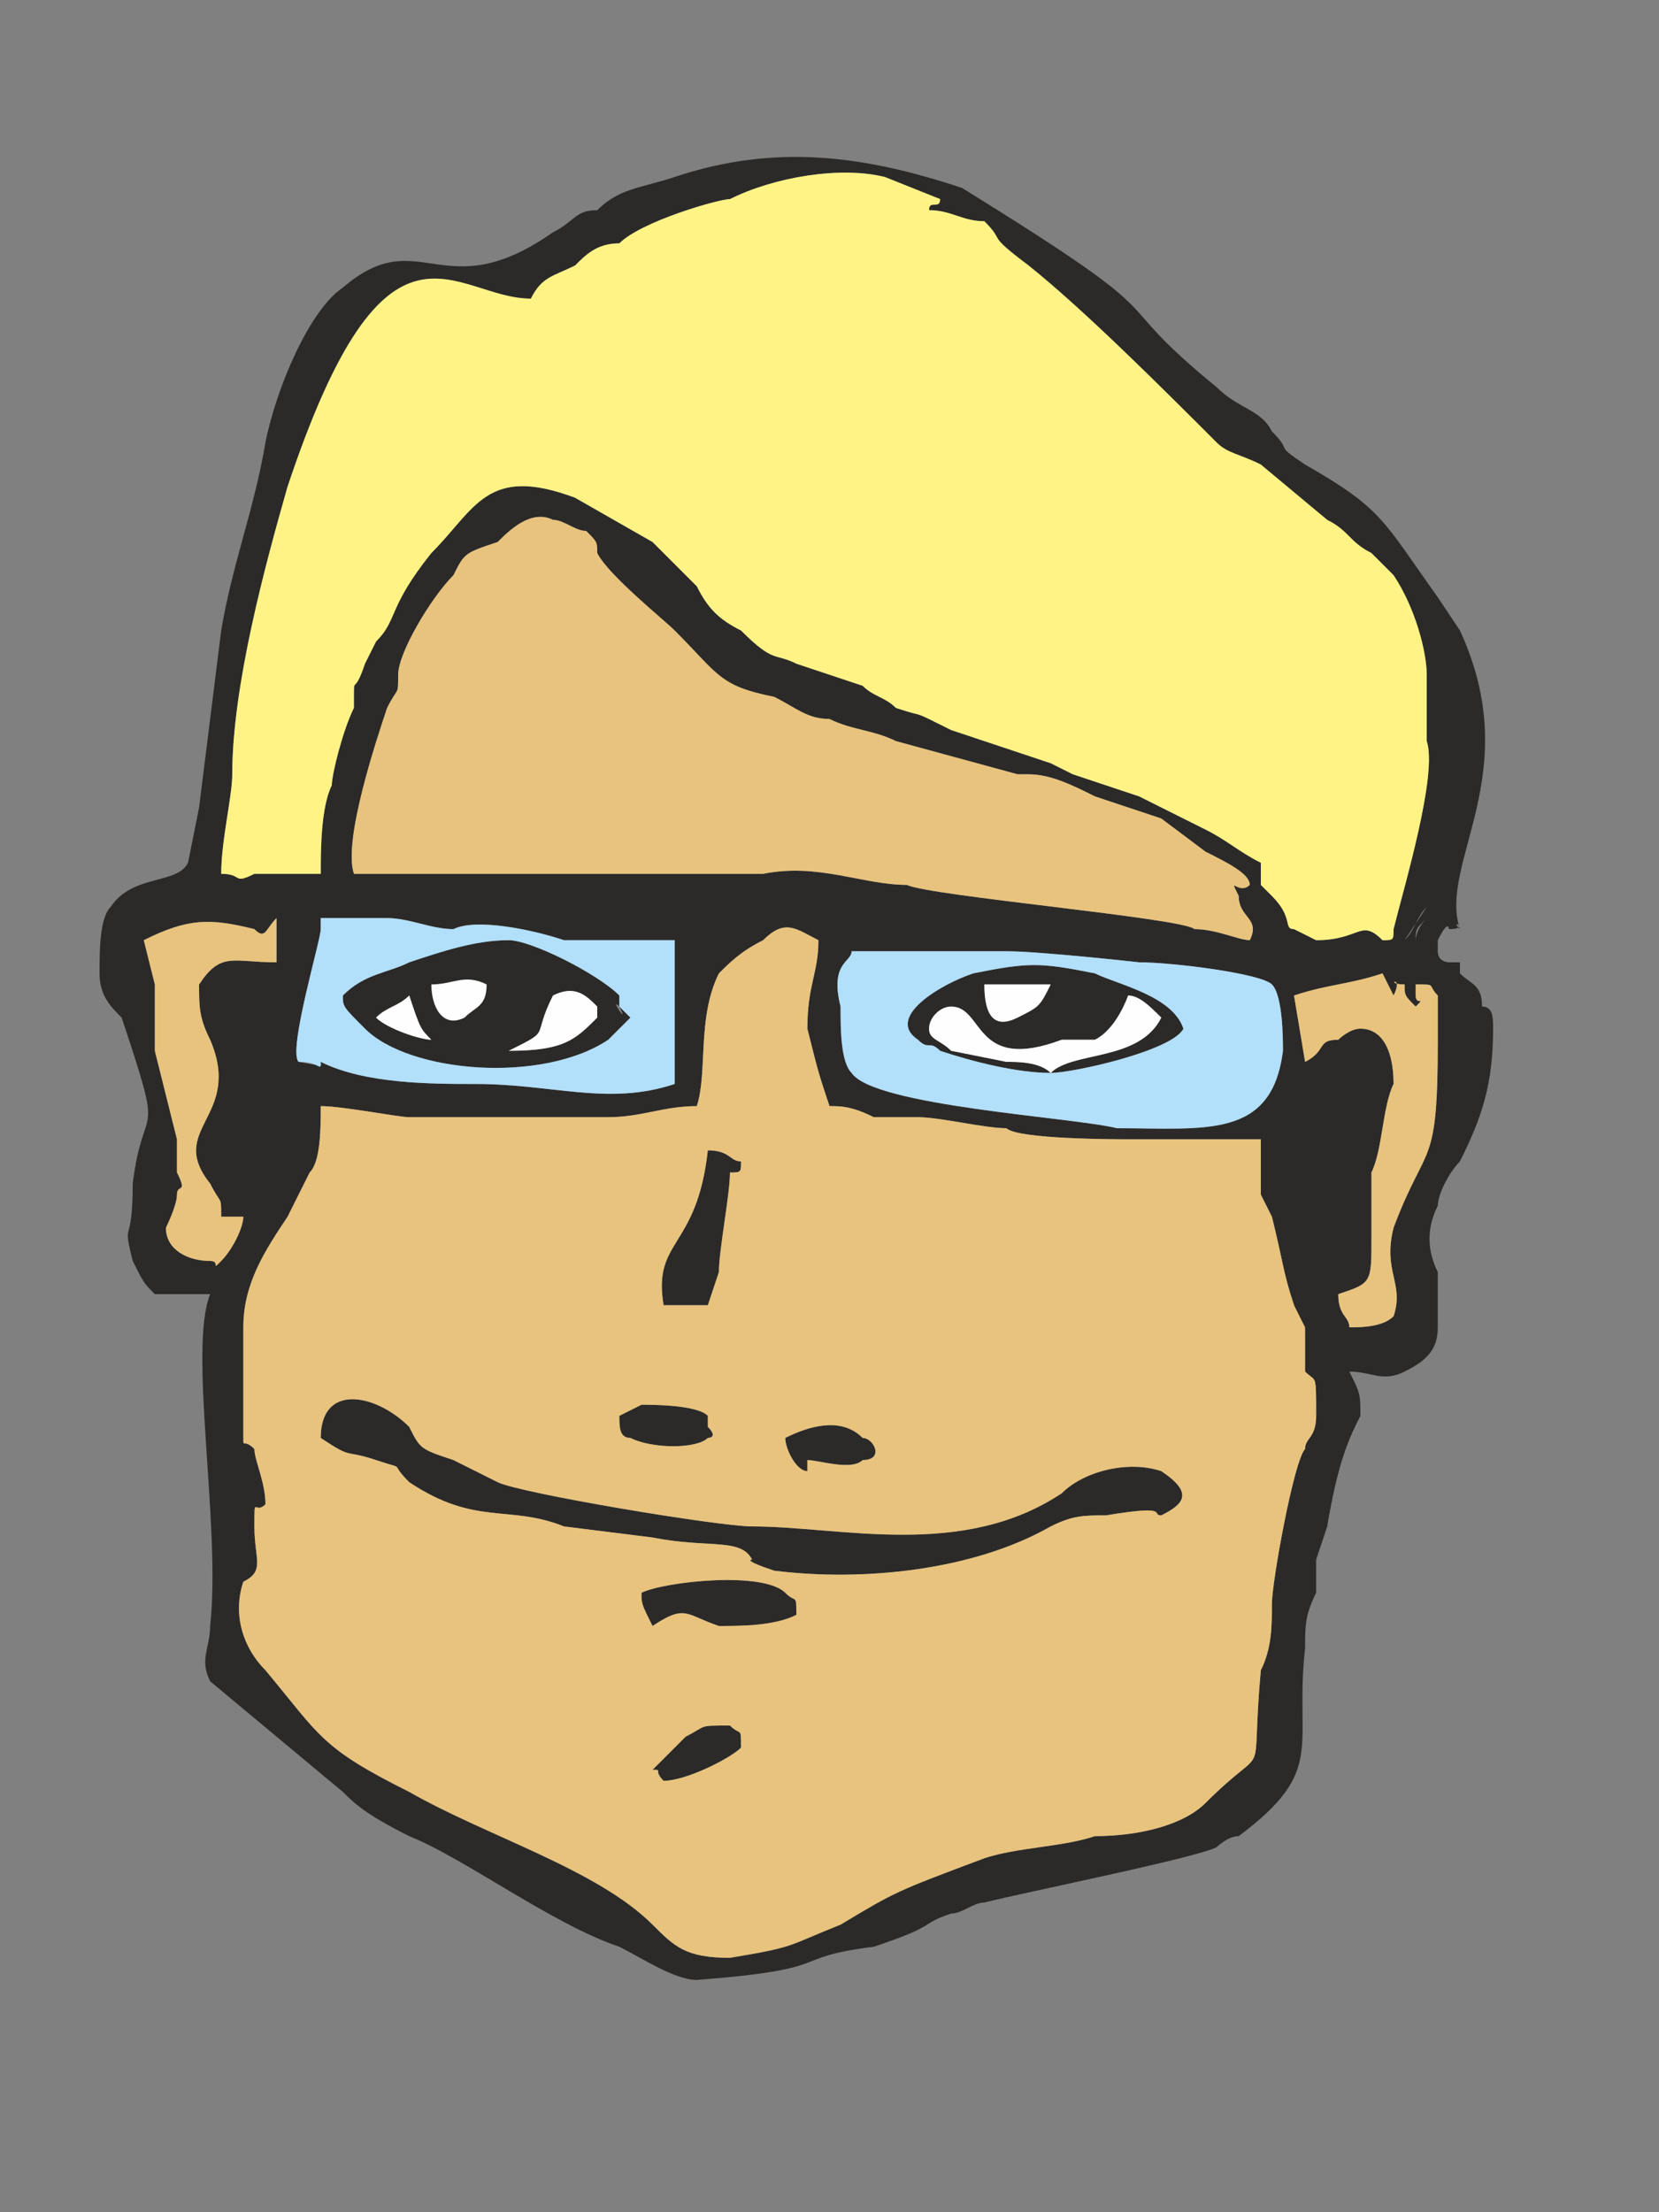 <?xml version="1.0" encoding="UTF-8"?>
<!DOCTYPE svg PUBLIC "-//W3C//DTD SVG 1.1//EN" "http://www.w3.org/Graphics/SVG/1.1/DTD/svg11.dtd">
<!-- Creator: CorelDRAW X7 -->
<svg xmlns="http://www.w3.org/2000/svg" xml:space="preserve" width="150px" height="200px" version="1.1" style="shape-rendering:geometricPrecision; text-rendering:geometricPrecision; image-rendering:optimizeQuality; fill-rule:evenodd; clip-rule:evenodd"
viewBox="0 0 150 200"
 xmlns:xlink="http://www.w3.org/1999/xlink">
 <rect x="0" y="0" width="150" height="200" fill="#808080" stroke="none"/>
 <defs>
  <style type="text/css">
   <![CDATA[
    .fil4 {fill:#FEFEFE}
    .fil0 {fill:#2B2A29}
    .fil1 {fill:#FFF386}
    .fil3 {fill:#E8C37E}
    .fil2 {fill:#B2DFF9}
   ]]>
  </style>
 </defs>
 <g id="Layer_x0020_1">
  <g id="_410915040">
   <path class="fil0" d="M77 86l14 0c3,0 12,1 12,1 3,0 11,1 12,2 1,1 1,5 1,6 -1,8 -7,7 -15,7 -4,-1 -22,-2 -24,-5 -1,-1 -1,-4 -1,-6 -1,-4 1,-4 1,-5zm-15 71c-1,1 -2,2 -3,3 1,0 0,0 1,1 2,0 6,-2 7,-3 0,-2 0,-1 -1,-2 -3,0 -2,0 -4,1zm11 -25c1,0 4,1 5,0 2,0 1,-2 0,-2 -2,-2 -5,-1 -7,0 0,1 1,3 2,3 0,0 0,0 0,-1 0,0 -1,0 0,0 0,0 0,0 0,0zm-17 -4c0,1 0,2 1,2 2,1 6,1 7,0 0,0 1,0 0,-1 0,-1 0,-1 0,-1 -1,-1 -5,-1 -6,-1l-2 1zm3 19c3,-2 3,-1 6,0 2,0 5,0 7,-1 0,-2 0,-1 -1,-2 -2,-2 -11,-1 -13,0 0,1 0,1 1,3 0,0 0,0 0,0zm4 -29c0,0 0,0 1,0l1 -3c0,-2 1,-7 1,-9 1,0 1,0 1,-1 -1,0 -1,-1 -3,-1 -1,9 -5,8 -4,14l3 0zm32 -29c-1,2 -1,2 -3,3 -2,1 -3,0 -3,-3 2,0 3,0 6,0zm0 8c-1,-1 -3,-1 -4,-1l-5 -1c-1,-1 -2,-1 -2,-2 0,-1 1,-2 2,-2 3,0 2,6 10,3 1,0 2,0 3,0 2,-1 3,-4 3,-4 1,0 2,1 3,2 -2,4 -8,3 -10,5 2,0 11,-2 12,-4 -1,-3 -6,-4 -8,-5 -5,-1 -6,-1 -11,0 -3,1 -8,4 -5,6 1,1 1,0 2,1 3,1 7,2 10,2zm-61 -5c1,-1 2,-1 3,-2 1,3 1,3 2,4 -1,0 -4,-1 -5,-2zm16 -2c2,-1 3,0 4,1 0,0 0,0 0,0 0,0 0,0 0,0l0 1c-2,2 -3,3 -8,3 4,-2 2,-1 4,-5zm-19 0c0,1 0,1 2,3 4,4 16,5 22,1l2 -2c0,0 -1,-1 -1,-1 -1,-1 1,2 0,0 0,-1 0,-1 0,-1 -2,-2 -8,-5 -10,-5 -3,0 -6,1 -9,2 -2,1 -4,1 -6,3zm-2 40c3,2 2,1 5,2 3,1 1,0 3,2 6,4 9,2 14,4l8 1c5,1 8,0 9,2 0,0 -1,0 2,1 8,1 18,0 25,-4 2,-1 3,-1 5,-1 6,-1 4,0 5,0 2,-1 3,-2 0,-4 -3,-1 -7,0 -9,2 -9,6 -20,3 -28,3 -3,0 -21,-3 -23,-4l-4 -2c-3,-1 -3,-1 -4,-3 -3,-3 -8,-4 -8,1zm79 -46c-1,-1 -24,-3 -26,-4 -4,0 -8,-2 -13,-1 -1,0 -12,0 -13,0l-24 0c-1,-3 2,-12 3,-15 1,-2 1,-1 1,-3 0,-2 3,-7 5,-9 1,-2 1,-2 4,-3 1,-1 3,-3 5,-2 1,0 2,1 3,1 1,1 1,1 1,2 1,2 6,6 7,7 4,4 4,5 9,6 2,1 3,2 5,2 2,1 4,1 6,2l11 3 1 0c2,0 4,1 6,2l6 2 4 3c2,1 4,2 4,3 -1,1 -2,-1 -1,1 0,2 2,2 1,4 -1,0 -3,-1 -5,-1zm-11 -14l-2 -1 -9 -3c-4,-2 -2,-1 -5,-2 -1,-1 -2,-1 -3,-2l-6 -2c-2,-1 -2,0 -5,-3 -2,-1 -3,-2 -4,-4 -1,-1 -3,-3 -4,-4l-7 -4c-8,-3 -9,1 -13,5 -4,5 -3,6 -5,8l-1 2c-1,3 -1,1 -1,3l0 1c-1,2 -2,6 -2,7 -1,2 -1,6 -1,8l-3 0c-1,0 -2,0 -3,0 -2,1 -1,0 -3,0 0,-3 1,-7 1,-9 0,-8 3,-19 5,-26 9,-27 15,-17 22,-17 1,-2 2,-2 4,-3 1,-1 2,-2 4,-2 2,-2 9,-4 10,-4 4,-2 10,-3 14,-2l5 2c0,1 -1,0 -1,1 2,0 3,1 5,1 2,2 0,1 4,4 5,4 12,11 17,16 1,1 2,1 4,2l6 5c2,1 2,2 4,3l1 1c0,0 0,0 0,0l1 1c2,3 3,7 3,9 0,2 0,4 0,6 1,3 -2,13 -3,17 0,1 0,1 -1,1 -2,-2 -2,0 -6,0l-2 -1c-1,0 0,-1 -2,-3 -1,-1 0,0 -1,-1 0,-1 0,-1 0,-2 -2,-1 -3,-2 -5,-3l-6 -3 -6 -2zm-68 13l0 1c0,1 -3,11 -2,12 0,0 0,0 0,0 5,1 -1,-1 2,0 4,2 10,2 14,2 7,0 12,2 18,0l0 -13c-4,0 -7,0 -10,0 -3,-1 -8,-2 -10,-1 -2,0 -4,-1 -6,-1 -2,0 -4,0 -6,0 0,0 0,0 0,0l0 0zm-11 -10l-1 5c-1,2 -5,1 -7,4 -1,1 -1,4 -1,6 0,2 1,3 2,4 4,12 2,7 1,15 0,6 -1,3 0,7 1,2 1,2 2,3 0,0 0,0 1,0 1,0 1,0 4,0 -2,5 1,21 0,30 0,2 -1,3 0,5 0,0 0,0 0,0l12 10c1,1 2,2 6,4 5,2 13,8 19,10 2,1 5,3 7,3 13,-1 8,-2 16,-3 6,-2 4,-2 7,-3 1,0 2,-1 3,-1 4,-1 19,-4 21,-5 0,0 1,-1 2,-1 8,-6 5,-8 6,-17 0,-2 0,-3 1,-5 0,-1 0,-2 0,-3l1 -3c0,0 0,0 0,0 1,-6 2,-8 3,-10 0,-2 0,-2 -1,-4 2,0 3,1 5,0 2,-1 3,-2 3,-4 0,-2 0,-4 0,-5 -1,-2 -1,-4 0,-6 0,-1 1,-3 2,-4 2,-4 3,-7 3,-12 0,-1 0,-2 -1,-2 0,-2 -1,-2 -2,-3 0,0 0,0 0,-1 0,0 -1,0 -1,0 0,0 -1,0 -1,-1 0,-1 0,-1 0,-1 1,-2 1,-1 1,-1 2,0 0,-1 1,0 -2,-6 6,-14 0,-27l-2 -3c-5,-7 -5,-8 -12,-12 -3,-2 -1,-1 -3,-3 -1,-2 -3,-2 -5,-4 -11,-9 -2,-5 -23,-18 -9,-3 -17,-4 -26,-1 -3,1 -5,1 -7,3 -2,0 -2,1 -4,2 -10,7 -12,-1 -19,5 -3,2 -6,9 -7,14 -1,6 -3,11 -4,17l-2 16zm109 12c1,-1 1,-2 2,-3l-2 3zm2 -2c-1,1 -1,2 -1,2 0,-1 0,-1 1,-2zm1 7c0,2 0,1 0,4 0,12 -1,9 -4,17 -1,4 1,5 0,8 -1,1 -3,1 -4,1 0,-1 -1,-1 -1,-3 3,-1 3,-1 3,-5 0,-2 0,-4 0,-6 1,-2 1,-6 2,-8 0,-3 -1,-5 -3,-5 -1,0 -2,1 -2,1 -2,0 -1,1 -3,2l-1 -6c3,-1 5,-1 8,-2l1 2c1,-2 -1,-1 1,-1 0,1 0,1 1,2 1,-1 0,0 0,-1l0 -1c0,0 0,0 0,0 2,0 1,0 2,1zm-39 12c1,1 10,1 11,1 2,0 4,0 6,0 6,0 3,0 6,0 0,1 0,1 0,3l0 1c0,0 0,0 0,0l0 1c0,0 0,0 1,2 1,4 1,5 2,8 1,4 1,0 1,4 0,1 0,1 0,2l0 0c1,1 1,0 1,4 0,2 -1,2 -1,3 -1,1 -3,12 -3,14 0,2 0,4 -1,6 -1,11 1,6 -5,12 -2,2 -6,3 -10,3 -3,1 -7,1 -10,2 -8,3 -8,3 -13,6 -5,2 -4,2 -10,3 -4,0 -5,-1 -7,-3 -5,-5 -15,-8 -22,-12 -8,-4 -8,-5 -13,-11 -2,-2 -3,-5 -2,-8 2,-1 1,-2 1,-5 0,-3 0,-1 1,-2 0,-2 -1,-4 -1,-5 -1,-1 -1,0 -1,-1l0 -10c0,-4 2,-7 4,-10l2 -4c1,-1 1,-4 1,-6 2,0 7,1 8,1l18 0c3,0 5,-1 8,-1 1,-3 0,-8 2,-12 1,-1 2,-2 4,-3 2,-2 3,-1 5,0 0,3 -1,4 -1,8 1,4 1,4 2,7 1,0 2,0 4,1 1,0 2,0 4,0 2,0 6,1 8,1zm-77 -7l0 -6 -1 -4c4,-2 6,-2 10,-1 1,1 1,0 2,-1l0 4c-4,0 -5,-1 -7,2 0,2 0,3 1,5 3,7 -4,8 0,13 1,2 1,1 1,3 1,0 1,0 2,0 0,1 -1,3 -2,4 -1,1 0,0 -1,0 -2,0 -4,-1 -4,-3 0,0 1,-2 1,-3 0,-1 1,0 0,-2 0,-2 0,-2 0,-3l-2 -8z"/>
   <path class="fil1" d="M80 16c-4,-1 -10,0 -14,2 -1,0 -8,2 -10,4 -2,0 -3,1 -4,2 -2,1 -3,1 -4,3 -7,0 -13,-10 -22,17 -2,7 -5,18 -5,26 0,2 -1,6 -1,9 2,0 1,1 3,0 1,0 2,0 3,0l3 0c0,-2 0,-6 1,-8 0,-1 1,-5 2,-7l0 -1c0,-2 0,0 1,-3l1 -2c2,-2 1,-3 5,-8 4,-4 5,-8 13,-5l7 4c1,1 3,3 4,4 1,2 2,3 4,4 3,3 3,2 5,3l6 2c1,1 2,1 3,2 3,1 1,0 5,2l9 3 2 1 6 2 6 3c2,1 3,2 5,3 0,1 0,1 0,2 1,1 0,0 1,1 2,2 1,3 2,3l2 1c4,0 4,-2 6,0 1,0 1,0 1,-1 1,-4 4,-14 3,-17 0,-2 0,-4 0,-6 0,-2 -1,-6 -3,-9l-1 -1c0,0 0,0 0,0l-1 -1c-2,-1 -2,-2 -4,-3l-6 -5c-2,-1 -3,-1 -4,-2 -5,-5 -12,-12 -17,-16 -4,-3 -2,-2 -4,-4 -2,0 -3,-1 -5,-1 0,-1 1,0 1,-1l-5 -2z"/>
   <g>
    <path class="fil2" d="M29 96c0,0 0,0 0,0 -2,0 0,0 0,0zm32 -11c-4,0 -7,0 -10,0 -3,-1 -8,-2 -10,-1 -2,0 -4,-1 -6,-1 -2,0 -4,0 -6,0 0,0 0,0 0,0l0 1c0,1 -3,11 -2,12 0,0 0,0 0,0 2,0 2,1 2,0 4,2 10,2 14,2 7,0 12,2 18,0l0 -13zm-15 0c2,0 8,3 10,5 0,0 0,0 0,1 0,0 0,0 0,0 0,0 1,1 1,1l-2 2c-6,4 -18,3 -22,-1 -2,-2 -2,-2 -2,-3 2,-2 4,-2 6,-3 3,-1 6,-2 9,-2z"/>
    <path class="fil2" d="M83 94c-3,-2 2,-5 5,-6 5,-1 6,-1 11,0 2,1 7,2 8,5 -1,2 -10,4 -12,4 -3,0 -7,-1 -10,-2 -1,-1 -1,0 -2,-1zm-6 -8c0,1 -2,1 -1,5 0,2 0,5 1,6 2,3 20,4 24,5 8,0 14,1 15,-7 0,-1 0,-5 -1,-6 -1,-1 -9,-2 -12,-2 0,0 -9,-1 -12,-1l-14 0z"/>
   </g>
   <g>
    <path class="fil3" d="M61 57c-1,-1 -6,-5 -7,-7 0,-1 0,-1 -1,-2 -1,0 -2,-1 -3,-1 -2,-1 -4,1 -5,2 -3,1 -3,1 -4,3 -2,2 -5,7 -5,9 0,2 0,1 -1,3 -1,3 -4,12 -3,15l24 0c1,0 12,0 13,0 5,-1 9,1 13,1 2,1 25,3 26,4 2,0 4,1 5,1 1,-2 -1,-2 -1,-4 -1,-2 0,0 1,-1 0,-1 -2,-2 -4,-3l-4 -3 -6 -2c-2,-1 -4,-2 -6,-2l-1 0 -11 -3c-2,-1 -4,-1 -6,-2 -2,0 -3,-1 -5,-2 -5,-1 -5,-2 -9,-6z"/>
    <path class="fil3" d="M18 89c2,-3 3,-2 7,-2l0 -4c-1,1 -1,2 -2,1 -4,-1 -6,-1 -10,1l1 4 0 6 2 8c0,1 0,1 0,3 1,2 0,1 0,2 0,1 -1,3 -1,3 0,2 2,3 4,3 1,0 0,1 1,0 1,-1 2,-3 2,-4 -1,0 -1,0 -2,0 0,-2 0,-1 -1,-3 -4,-5 3,-6 0,-13 -1,-2 -1,-3 -1,-5z"/>
    <path class="fil3" d="M37 101c-1,0 -6,-1 -8,-1 0,2 0,5 -1,6l-2 4c-2,3 -4,6 -4,10l0 10c0,1 0,0 1,1 0,1 1,3 1,5 -1,1 -1,-1 -1,2 0,3 1,4 -1,5 -1,3 0,6 2,8 5,6 5,7 13,11 7,4 17,7 22,12 2,2 3,3 7,3 6,-1 5,-1 10,-3 5,-3 5,-3 13,-6 3,-1 7,-1 10,-2 4,0 8,-1 10,-3 6,-6 4,-1 5,-12 1,-2 1,-4 1,-6 0,-2 2,-13 3,-14 0,-1 1,-1 1,-3 0,-4 0,-3 -1,-4l0 0c0,-1 0,-1 0,-2 0,-1 0,-2 0,-2 0,0 0,0 -1,-2 -1,-3 -1,-4 -2,-8 -1,-2 -1,-2 -1,-2l0 -1c0,0 0,0 0,0l0 -1c0,-2 0,-2 0,-3 -3,0 0,0 -6,0 -2,0 -4,0 -6,0 -1,0 -10,0 -11,-1 -2,0 -6,-1 -8,-1 -2,0 -3,0 -4,0 -2,-1 -3,-1 -4,-1 -1,-3 -1,-3 -2,-7 0,-4 1,-5 1,-8 -2,-1 -3,-2 -5,0 -2,1 -3,2 -4,3 -2,4 -1,9 -2,12 -3,0 -5,1 -8,1l-18 0zm8 33c2,1 20,4 23,4 8,0 19,3 28,-3 2,-2 6,-3 9,-2 3,2 2,3 0,4 -1,0 1,-1 -5,0 -2,0 -3,0 -5,1 -7,4 -17,5 -25,4 -3,-1 -2,-1 -2,-1 -1,-2 -4,-1 -9,-2l-8 -1c-5,-2 -8,0 -14,-4 -2,-2 0,-1 -3,-2 -3,-1 -2,0 -5,-2 0,-5 5,-4 8,-1 1,2 1,2 4,3l4 2zm14 26c1,-1 2,-2 3,-3 2,-1 1,-1 4,-1 1,1 1,0 1,2 -1,1 -5,3 -7,3 -1,-1 0,-1 -1,-1zm12 -30c2,-1 5,-2 7,0 1,0 2,2 0,2 -1,1 -4,0 -5,0 0,0 0,0 0,0 -1,0 0,0 0,0 0,1 0,1 0,1 -1,0 -2,-2 -2,-3zm-14 0c-1,0 -1,-1 -1,-2l2 -1c1,0 5,0 6,1 0,0 0,0 0,1 1,1 0,1 0,1 -1,1 -5,1 -7,0zm1 14c2,-1 11,-2 13,0 1,1 1,0 1,2 -2,1 -5,1 -7,1 -3,-1 -3,-2 -6,0 0,0 0,0 0,0 -1,-2 -1,-2 -1,-3zm2 -26c-1,-6 3,-5 4,-14 2,0 2,1 3,1 0,1 0,1 -1,1 0,2 -1,7 -1,9l-1 3c-1,0 -1,0 -1,0l-3 0z"/>
    <path class="fil3" d="M123 93c2,0 3,2 3,5 -1,2 -1,6 -2,8 0,2 0,4 0,6 0,4 0,4 -3,5 0,2 1,2 1,3 1,0 3,0 4,-1 1,-3 -1,-4 0,-8 3,-8 4,-5 4,-17 0,-3 0,-2 0,-4 -1,-1 0,-1 -2,-1 0,0 0,0 0,0l0 1c0,1 1,0 0,1 -1,-1 -1,-1 -1,-2 -2,0 0,-1 -1,1l-1 -2c-3,1 -5,1 -8,2l1 6c2,-1 1,-2 3,-2 0,0 1,-1 2,-1z"/>
   </g>
   <g>
    <path class="fil4" d="M50 90c-2,4 0,3 -4,5 5,0 6,-1 8,-3l0 -1c0,0 0,0 0,0 0,0 0,0 0,0 -1,-1 -2,-2 -4,-1z"/>
    <path class="fil4" d="M39 94c-1,-1 -1,-1 -2,-4 -1,1 -2,1 -3,2 1,1 4,2 5,2z"/>
    <path class="fil4" d="M84 93c0,1 1,1 2,2l5 1c1,0 3,0 4,1 2,-2 8,-1 10,-5 -1,-1 -2,-2 -3,-2 0,0 -1,3 -3,4 -1,0 -2,0 -3,0 -8,3 -7,-3 -10,-3 -1,0 -2,1 -2,2z"/>
    <path class="fil4" d="M89 89c0,3 1,4 3,3 2,-1 2,-1 3,-3 -3,0 -4,0 -6,0z"/>
    <path class="fil4" d="M39 89c0,2 1,4 3,3 1,-1 2,-1 2,-3 -2,-1 -3,0 -5,0z"/>
   </g>
  </g>
 </g>
</svg>
